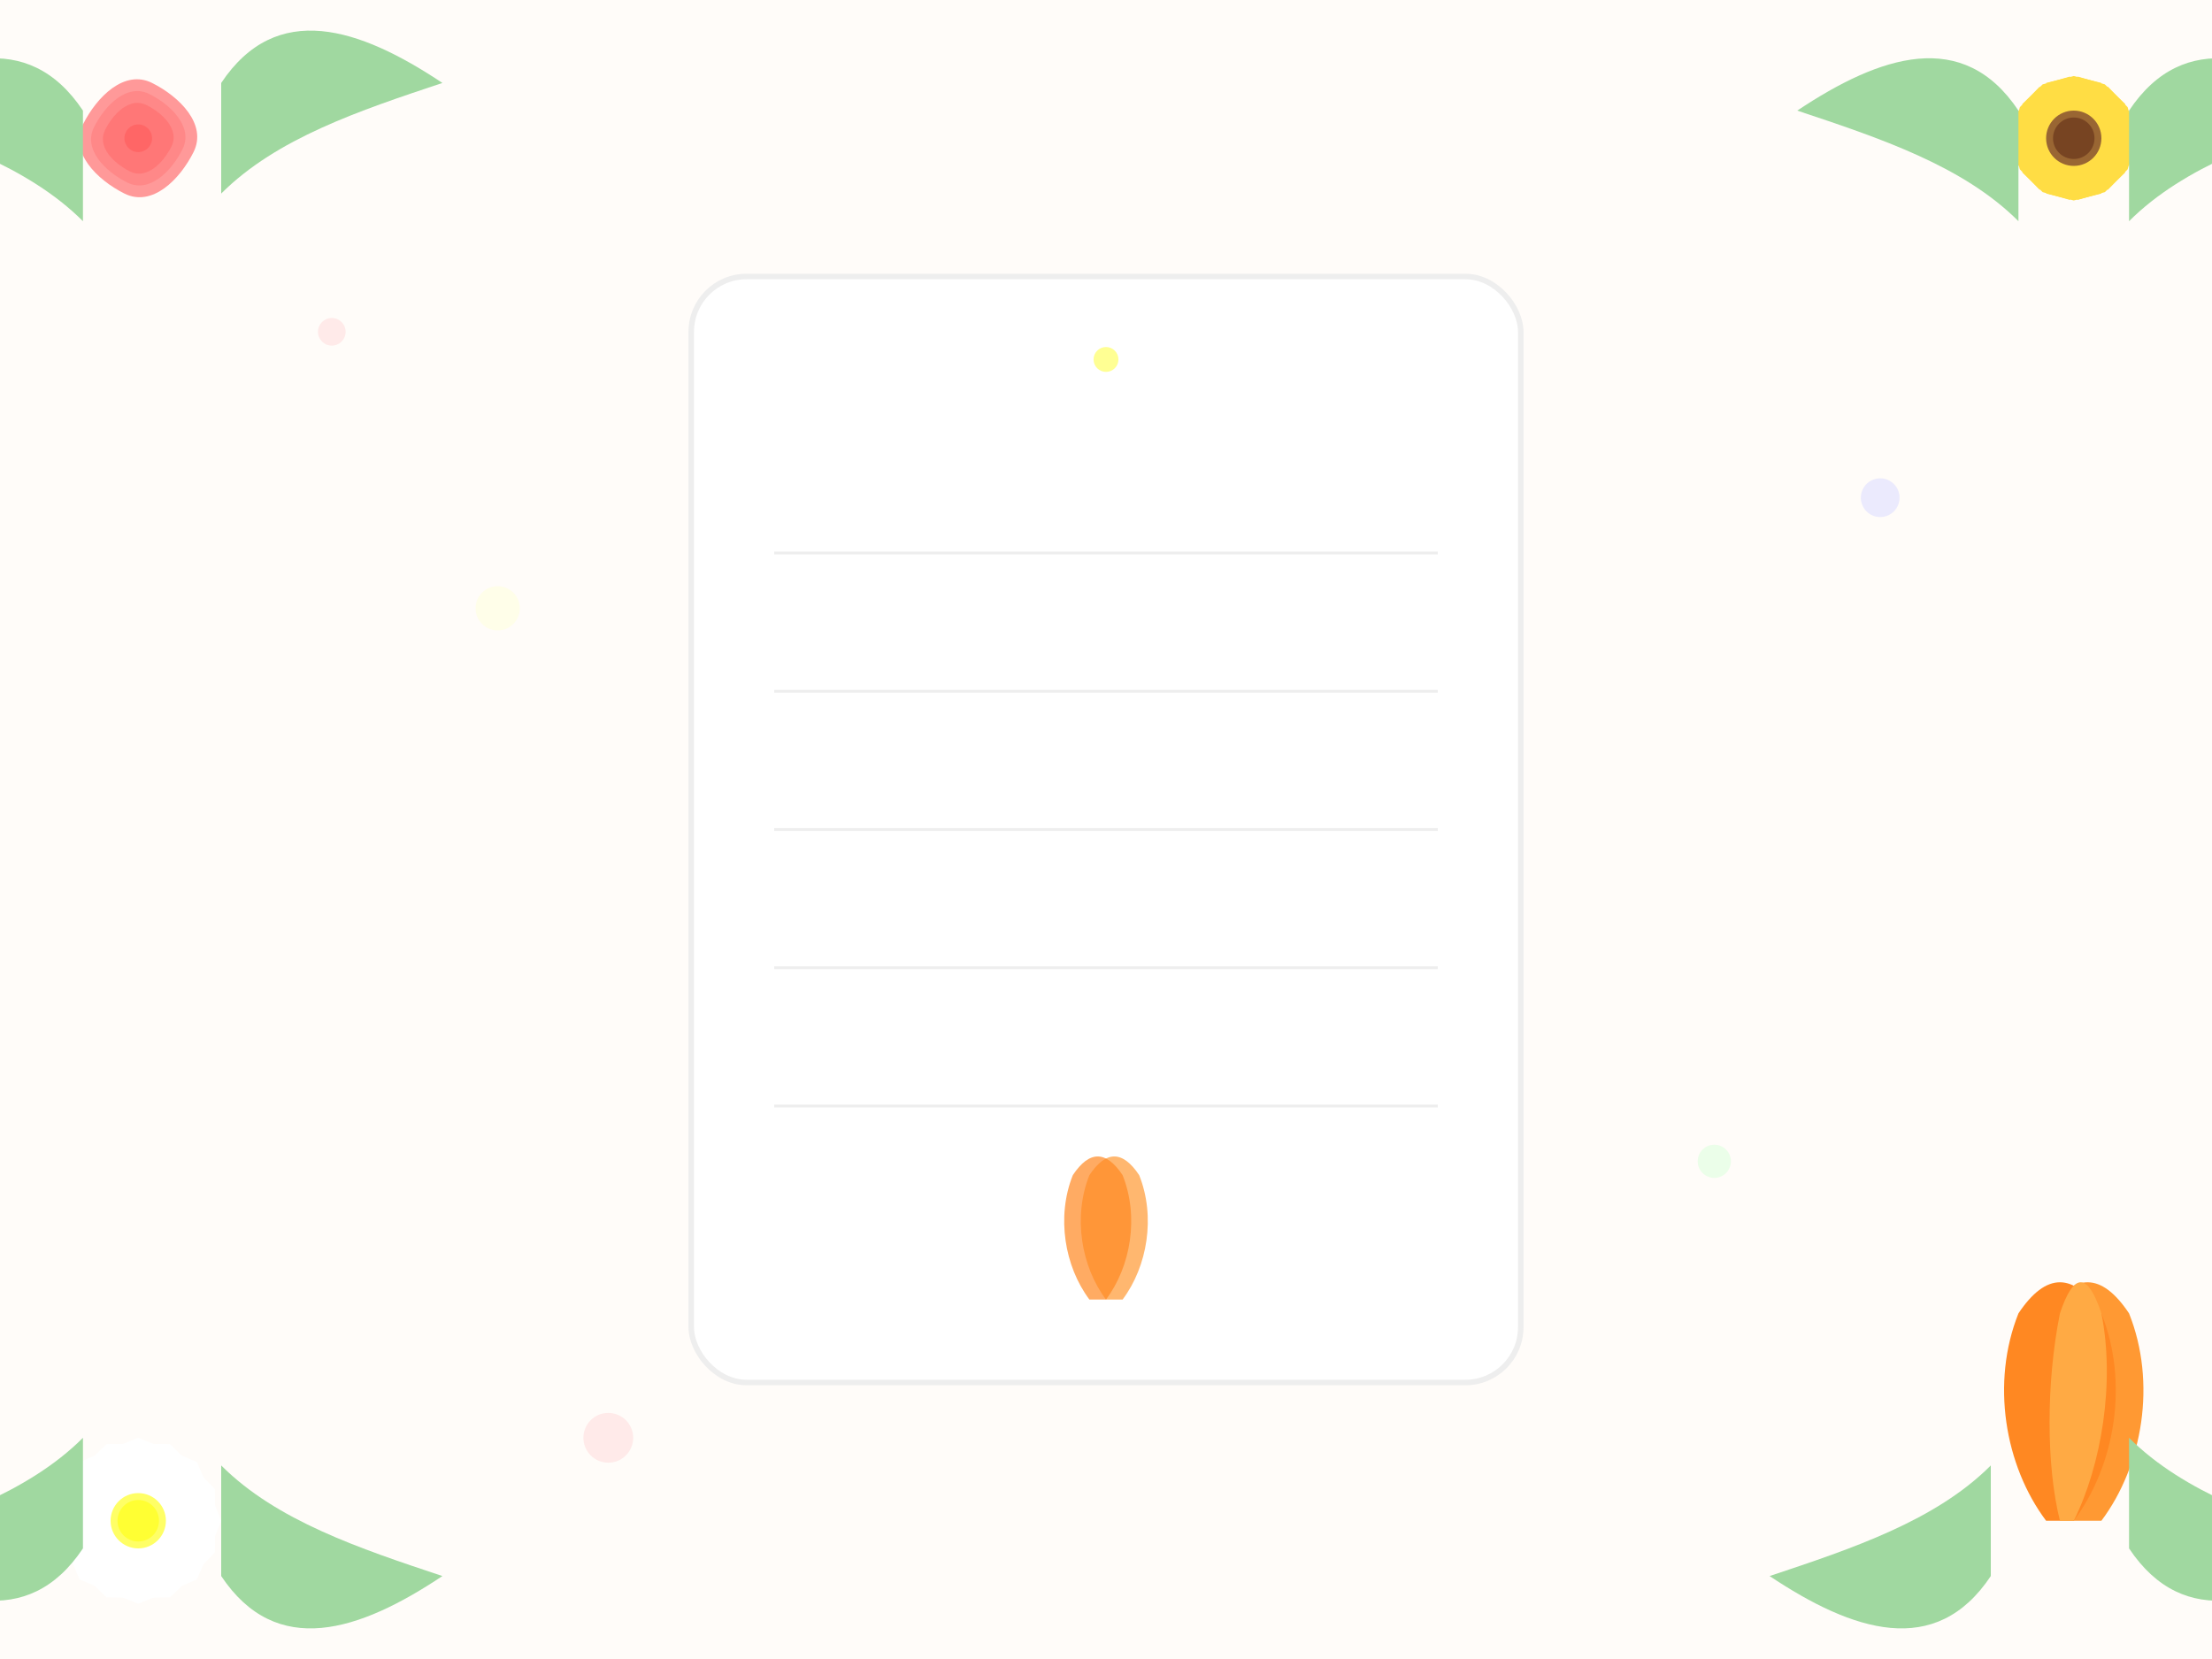 <svg width="800" height="600" viewBox="0 0 800 600" xmlns="http://www.w3.org/2000/svg">
  <!-- 背景 -->
  <rect width="800" height="600" fill="#FFFCF9" />
  
  <!-- 裝飾花朵和葉子 -->
  <g transform="translate(400, 300)">
    <!-- 左上角花朵群組 -->
    <g transform="translate(-350, -250)">
      <!-- 主花朵 - 玫瑰風格 -->
      <g transform="scale(0.5)">
        <path d="M0,0 C-10,-20 -30,-30 -40,-10 C-50,10 -30,30 -10,40 C10,50 30,30 40,10 C50,-10 30,-30 10,-40 C-10,-50 -30,-30 -40,-10 Z" fill="#FF9999" />
        <path d="M0,0 C-8,-16 -24,-24 -32,-8 C-40,8 -24,24 -8,32 C8,40 24,24 32,8 C40,-8 24,-24 8,-32 C-8,-40 -24,-24 -32,-8 Z" fill="#FF8888" />
        <path d="M0,0 C-6,-12 -18,-18 -24,-6 C-30,6 -18,18 -6,24 C6,30 18,18 24,6 C30,-6 18,-18 6,-24 C-6,-30 -18,-18 -24,-6 Z" fill="#FF7777" />
        <circle cx="0" cy="0" r="10" fill="#FF6666" />
      </g>
      
      <!-- 裝飾葉片 -->
      <path d="M-20,30 C-40,10 -70,0 -100,-10 C-70,-30 -40,-40 -20,-10 Z" fill="#A0D8A0" />
      <path d="M30,20 C50,0 80,-10 110,-20 C80,-40 50,-50 30,-20 Z" fill="#A0D8A0" />
    </g>
    
    <!-- 右下角花朵群組 -->
    <g transform="translate(350, 250)">
      <!-- 主花朵 - 鬱金香風格 -->
      <g transform="scale(0.5)">
        <path d="M0,0 C-30,-40 -40,-100 -20,-150 C0,-180 20,-180 40,-150 C60,-100 50,-40 20,0 Z" fill="#FF9933" />
        <path d="M0,0 C30,-40 40,-100 20,-150 C0,-180 -20,-180 -40,-150 C-60,-100 -50,-40 -20,0 Z" fill="#FF8822" />
        <path d="M0,0 C-10,-40 -10,-100 0,-150 C10,-180 20,-180 30,-150 C40,-100 30,-40 10,0 Z" fill="#FFAA44" transform="translate(-10, 0)" />
      </g>
      
      <!-- 裝飾葉片 -->
      <path d="M20,-30 C40,-10 70,0 100,10 C70,30 40,40 20,10 Z" fill="#A0D8A0" />
      <path d="M-30,-20 C-50,0 -80,10 -110,20 C-80,40 -50,50 -30,20 Z" fill="#A0D8A0" />
    </g>
    
    <!-- 右上角花朵群組 -->
    <g transform="translate(350, -250)">
      <!-- 主花朵 - 向日葵風格 -->
      <g transform="scale(0.5)">
        <g>
          <path d="M0,0 L20,-40 L0,-45 L-20,-40 Z" fill="#FFDD44" transform="rotate(0)" />
          <path d="M0,0 L20,-40 L0,-45 L-20,-40 Z" fill="#FFDD44" transform="rotate(30)" />
          <path d="M0,0 L20,-40 L0,-45 L-20,-40 Z" fill="#FFDD44" transform="rotate(60)" />
          <path d="M0,0 L20,-40 L0,-45 L-20,-40 Z" fill="#FFDD44" transform="rotate(90)" />
          <path d="M0,0 L20,-40 L0,-45 L-20,-40 Z" fill="#FFDD44" transform="rotate(120)" />
          <path d="M0,0 L20,-40 L0,-45 L-20,-40 Z" fill="#FFDD44" transform="rotate(150)" />
          <path d="M0,0 L20,-40 L0,-45 L-20,-40 Z" fill="#FFDD44" transform="rotate(180)" />
          <path d="M0,0 L20,-40 L0,-45 L-20,-40 Z" fill="#FFDD44" transform="rotate(210)" />
          <path d="M0,0 L20,-40 L0,-45 L-20,-40 Z" fill="#FFDD44" transform="rotate(240)" />
          <path d="M0,0 L20,-40 L0,-45 L-20,-40 Z" fill="#FFDD44" transform="rotate(270)" />
          <path d="M0,0 L20,-40 L0,-45 L-20,-40 Z" fill="#FFDD44" transform="rotate(300)" />
          <path d="M0,0 L20,-40 L0,-45 L-20,-40 Z" fill="#FFDD44" transform="rotate(330)" />
        </g>
        <circle cx="0" cy="0" r="20" fill="#996633" />
        <circle cx="0" cy="0" r="15" fill="#774422" />
      </g>
      
      <!-- 裝飾葉片 -->
      <path d="M-20,30 C-40,10 -70,0 -100,-10 C-70,-30 -40,-40 -20,-10 Z" fill="#A0D8A0" />
      <path d="M20,30 C40,10 70,0 100,-10 C70,-30 40,-40 20,-10 Z" fill="#A0D8A0" />
    </g>
    
    <!-- 左下角花朵群組 -->
    <g transform="translate(-350, 250)">
      <!-- 主花朵 - 雛菊風格 -->
      <g transform="scale(0.5)">
        <g>
          <path d="M0,0 L25,-50 L0,-60 L-25,-50 Z" fill="#FFFFFF" transform="rotate(0)" />
          <path d="M0,0 L25,-50 L0,-60 L-25,-50 Z" fill="#FFFFFF" transform="rotate(22.5)" />
          <path d="M0,0 L25,-50 L0,-60 L-25,-50 Z" fill="#FFFFFF" transform="rotate(45)" />
          <path d="M0,0 L25,-50 L0,-60 L-25,-50 Z" fill="#FFFFFF" transform="rotate(67.5)" />
          <path d="M0,0 L25,-50 L0,-60 L-25,-50 Z" fill="#FFFFFF" transform="rotate(90)" />
          <path d="M0,0 L25,-50 L0,-60 L-25,-50 Z" fill="#FFFFFF" transform="rotate(112.5)" />
          <path d="M0,0 L25,-50 L0,-60 L-25,-50 Z" fill="#FFFFFF" transform="rotate(135)" />
          <path d="M0,0 L25,-50 L0,-60 L-25,-50 Z" fill="#FFFFFF" transform="rotate(157.5)" />
          <path d="M0,0 L25,-50 L0,-60 L-25,-50 Z" fill="#FFFFFF" transform="rotate(180)" />
          <path d="M0,0 L25,-50 L0,-60 L-25,-50 Z" fill="#FFFFFF" transform="rotate(202.5)" />
          <path d="M0,0 L25,-50 L0,-60 L-25,-50 Z" fill="#FFFFFF" transform="rotate(225)" />
          <path d="M0,0 L25,-50 L0,-60 L-25,-50 Z" fill="#FFFFFF" transform="rotate(247.5)" />
          <path d="M0,0 L25,-50 L0,-60 L-25,-50 Z" fill="#FFFFFF" transform="rotate(270)" />
          <path d="M0,0 L25,-50 L0,-60 L-25,-50 Z" fill="#FFFFFF" transform="rotate(292.5)" />
          <path d="M0,0 L25,-50 L0,-60 L-25,-50 Z" fill="#FFFFFF" transform="rotate(315)" />
          <path d="M0,0 L25,-50 L0,-60 L-25,-50 Z" fill="#FFFFFF" transform="rotate(337.5)" />
        </g>
        <circle cx="0" cy="0" r="20" fill="#FFFF66" />
        <circle cx="0" cy="0" r="15" fill="#FFFF33" />
      </g>
      
      <!-- 裝飾葉片 -->
      <path d="M-20,-30 C-40,-10 -70,0 -100,10 C-70,30 -40,40 -20,10 Z" fill="#A0D8A0" />
      <path d="M30,-20 C50,0 80,10 110,20 C80,40 50,50 30,20 Z" fill="#A0D8A0" />
    </g>
  </g>
  
  <!-- 註冊卡片區域 -->
  <rect x="250" y="100" width="300" height="400" rx="20" ry="20" fill="#FFFFFF" stroke="#EEEEEE" stroke-width="2" />
  
  <!-- 註冊卡片頂部裝飾 -->
  <g transform="translate(400, 130)">
    <g transform="scale(0.3)">
      <g>
        <path d="M0,0 L25,-50 L0,-60 L-25,-50 Z" fill="#FFFFFF" transform="rotate(0)" opacity="0.7" />
        <path d="M0,0 L25,-50 L0,-60 L-25,-50 Z" fill="#FFFFFF" transform="rotate(45)" opacity="0.7" />
        <path d="M0,0 L25,-50 L0,-60 L-25,-50 Z" fill="#FFFFFF" transform="rotate(90)" opacity="0.7" />
        <path d="M0,0 L25,-50 L0,-60 L-25,-50 Z" fill="#FFFFFF" transform="rotate(135)" opacity="0.7" />
        <path d="M0,0 L25,-50 L0,-60 L-25,-50 Z" fill="#FFFFFF" transform="rotate(180)" opacity="0.7" />
        <path d="M0,0 L25,-50 L0,-60 L-25,-50 Z" fill="#FFFFFF" transform="rotate(225)" opacity="0.7" />
        <path d="M0,0 L25,-50 L0,-60 L-25,-50 Z" fill="#FFFFFF" transform="rotate(270)" opacity="0.7" />
        <path d="M0,0 L25,-50 L0,-60 L-25,-50 Z" fill="#FFFFFF" transform="rotate(315)" opacity="0.7" />
      </g>
      <circle cx="0" cy="0" r="15" fill="#FFFF66" opacity="0.7" />
    </g>
  </g>
  
  <!-- 註冊卡片底部裝飾 -->
  <g transform="translate(400, 470)">
    <g transform="scale(0.3)">
      <path d="M0,0 C-30,-40 -40,-100 -20,-150 C0,-180 20,-180 40,-150 C60,-100 50,-40 20,0 Z" fill="#FF9933" opacity="0.7" />
      <path d="M0,0 C30,-40 40,-100 20,-150 C0,-180 -20,-180 -40,-150 C-60,-100 -50,-40 -20,0 Z" fill="#FF8822" opacity="0.7" />
    </g>
  </g>
  
  <!-- 註冊表單分隔線 -->
  <line x1="280" y1="200" x2="520" y2="200" stroke="#EEEEEE" stroke-width="1" />
  <line x1="280" y1="250" x2="520" y2="250" stroke="#EEEEEE" stroke-width="1" />
  <line x1="280" y1="300" x2="520" y2="300" stroke="#EEEEEE" stroke-width="1" />
  <line x1="280" y1="350" x2="520" y2="350" stroke="#EEEEEE" stroke-width="1" />
  <line x1="280" y1="400" x2="520" y2="400" stroke="#EEEEEE" stroke-width="1" />
  
  <!-- 裝飾點綴 -->
  <circle cx="120" cy="120" r="5" fill="#FFDDDD" opacity="0.6" />
  <circle cx="180" cy="220" r="8" fill="#FFFFDD" opacity="0.6" />
  <circle cx="680" cy="180" r="7" fill="#DDDDFF" opacity="0.6" />
  <circle cx="620" cy="420" r="6" fill="#DDFFDD" opacity="0.6" />
  <circle cx="220" cy="520" r="9" fill="#FFDDDD" opacity="0.6" />
</svg>